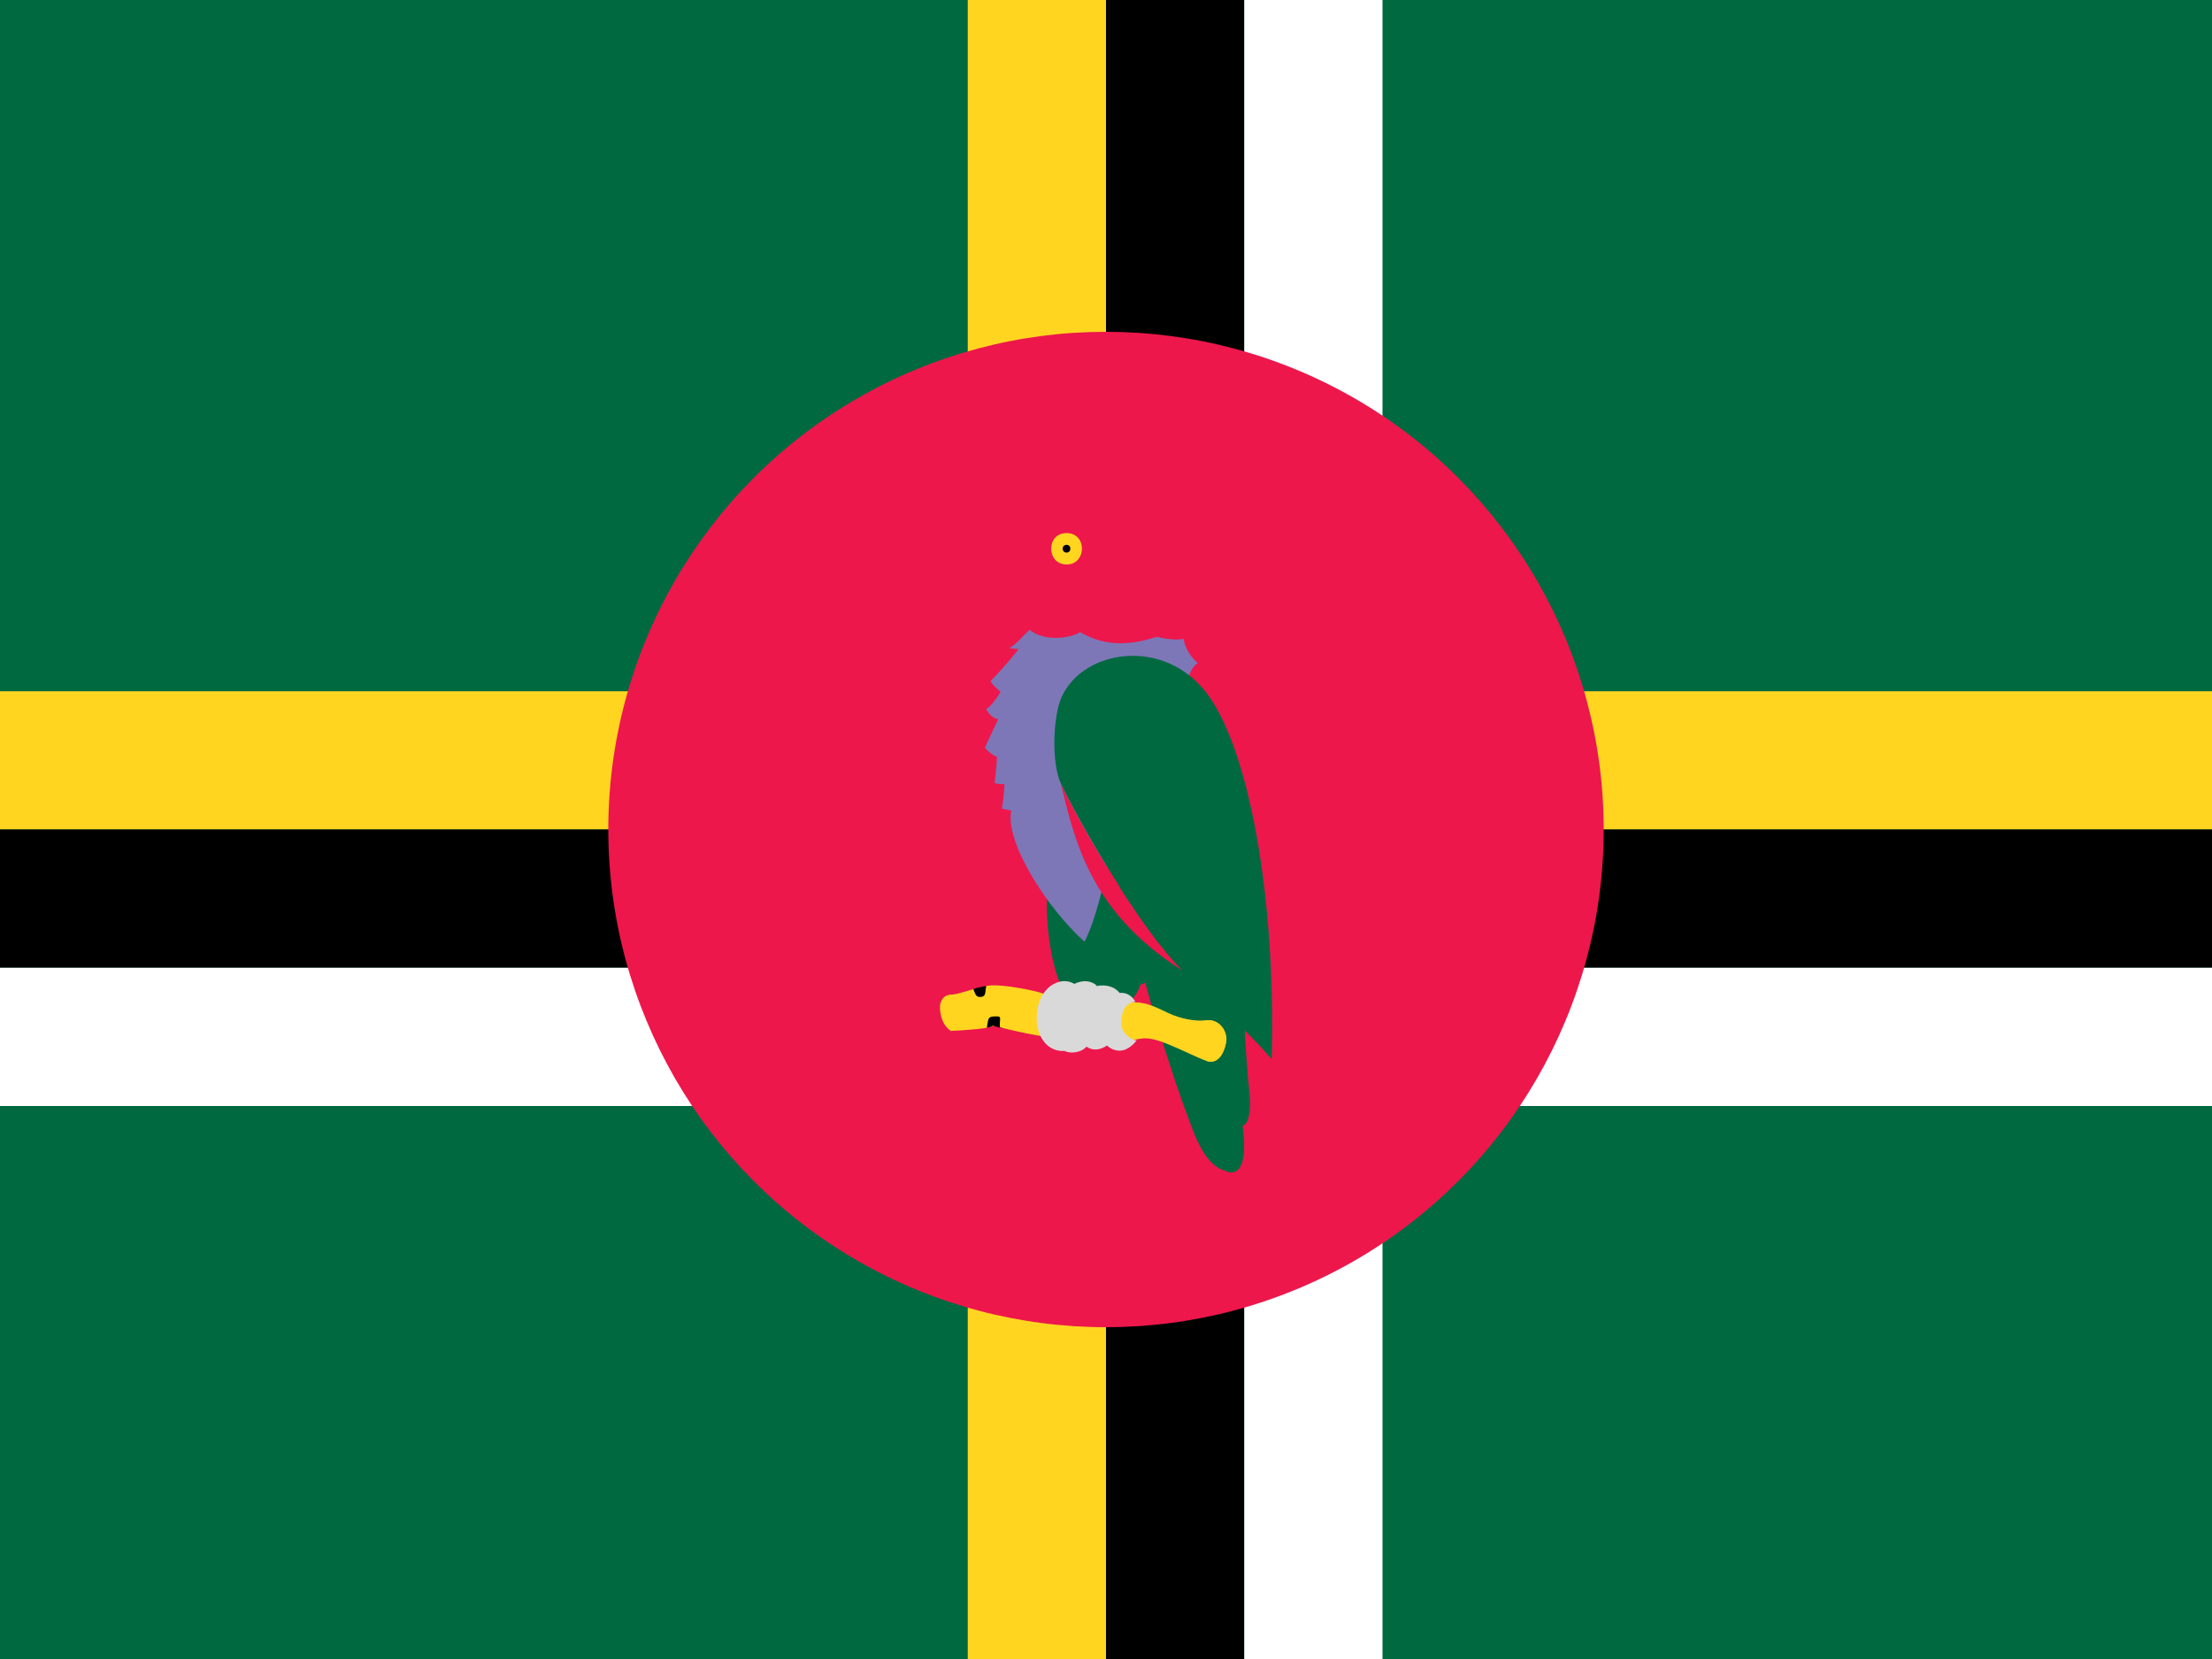 <svg xmlns="http://www.w3.org/2000/svg" viewBox="0 0 16 12" enable-background="new 0 0 16 12"><switch><g><path fill="#006940" d="m0 0h16v12h-16z"/><g><path fill="#ffd520" d="m0 5h16v1h-16z"/><path d="m0 6h16v1h-16z"/><path fill="#fff" d="m0 7h16v1h-16z"/><path fill="#ffd520" d="m7 0h1v12h-1z"/><path d="m8 0h1v12h-1z"/><path fill="#fff" d="m9 0h1v12h-1z"/></g><circle fill="#ed174c" cx="8" cy="6" r="3.6"/><g><path fill="#006940" d="m8.262 7.02c.072.307.263.883.313 1.012.05.127.122.391.284.435.072.039.174.012.129-.324.051-.012.06-.14.051-.231-.012-.089-.039-.423-.045-.691-.006-.269-.737-.688-.732-.201"/><path fill="none" d="m8.727 7.185c-.004.092.086.501.095.556.008.055.037.392.167.404"/><path fill="none" d="m8.981 8.424c-.029.043-.109.05-.159-.051-.051-.101-.156-.46-.197-.678-.042-.219-.135-.617-.171-.787"/><path fill="#006940" d="m7.58 6.43c-.028.2.022.592.118.742l.44.102c.045-.028.096-.096.111-.152.107-.033.191-.117.219-.279-.129-.307-.587-.715-.889-.412"/><path fill="#7d77b7" d="m8.561 4.618c.008.067.051.134.102.177-.033.025-.051.059-.059.084-.185.158-.612 1.266-.621 1.508-.029.13-.088.336-.139.424-.285-.256-.578-.734-.529-.948-.017-.004-.042-.007-.068-.015.005-.019.016-.117.019-.176-.017 0-.047 0-.072-.008.005-.037.017-.143.017-.19-.028-.009-.061-.036-.087-.064.019-.051.07-.149.096-.208-.042-.005-.073-.048-.087-.072.036-.022.083-.087.104-.126-.031-.025-.067-.061-.072-.078.038-.036.152-.162.203-.232-.03 0-.042-.002-.067-.008.042-.018.09-.078.146-.131.097.083.279.068.367.018.16.093.331.106.554.033.042.013.155.029.196.013"/><path fill="#006940" d="m9.198 7.661c.033-1.183-.168-2.263-.477-2.657-.31-.394-.881-.306-1.04.033-.066.143-.076.483-.008.629.117.252.569 1.048.88 1.35.31.301.528.504.646.646"/><path fill="#ffd520" d="m8.731 7.379c-.089.012-.195-.012-.279-.051s-.155-.078-.244-.078c-.091 0-.576-.033-.655-.061-.077-.028-.296-.068-.385-.061-.089.005-.229.066-.285.066s-.084.045-.084.089c0 .045.011.129.079.174.117-.006.286-.017.307-.039.162.044.38.09.515.095.134.007.374.017.463.012s.106-.033.224.005c.117.039.274.123.346.146.074.022.119-.05.135-.129.018-.077-.039-.173-.135-.167"/><path fill="#ffd520" d="m8.731 7.675c.074.022.119-.05.135-.129.018-.077-.039-.173-.135-.167-.068.014-.16.189 0 .296"/><g><path fill="#d9d9d9" d="m7.787 7.128c-.096-.079-.26-.005-.285.184-.021.173.067.297.196.29-.028-.094-.007-.436.089-.474"/><path fill="#d9d9d9" d="m7.933 7.128c-.089-.073-.206-.001-.257.066-.073.095-.068.274-.023.363.046.089.18.056.207.011-.016-.089 0-.385.073-.44"/><path fill="#d9d9d9" d="m8.108 7.196c-.063-.106-.237-.075-.293.003-.056.079-.067.246 0 .33.066.084.14.072.2.028-.017-.078.009-.277.093-.361"/><path fill="#d9d9d9" d="m8.212 7.245c-.062-.106-.178-.061-.224.005-.066.095-.061.313.084.347.072.017.129-.044.15-.072-.056-.005-.111-.067-.111-.117 0-.051.005-.151.101-.162"/></g><path fill="#ffd520" d="m7.715 3.856c-.151 0-.147.227 0 .227.146 0 .15-.227 0-.227"/><path d="m7.715 3.941c-.039 0-.037.056 0 .056.036 0 .037-.056 0-.056"/><g><path fill="#ed174c" d="m8.553 7.02c-.31-.302-.763-1.098-.88-1.35.092.352.184.914.88 1.35"/><path fill="none" d="m8.25 3.94c-.071.101-.134.137-.162.148-.016.045-.066.1-.122.123"/><path fill="none" d="m7.943 4c.034.017.045-.017.051-.039"/><path fill="none" d="m7.709 4.256c.039.011.066-.018.084-.04"/><path fill="none" d="m8.07 3.959c.016-.011.051 0 .072.006"/><path fill="none" d="m7.648 4.459c.064.029.176-.021.218-.055.113.018.285-.025.336-.096.049-.072.133-.047.201-.151"/><path fill="none" d="m8.13 4.518c.071.009.15-.017.184-.059.034-.042.101-.101.196-.092"/><path fill="none" d="m7.365 4.693c.051 0 .068.025.102.051s.122 0 .155.038c.034.038.071.071.117.061"/><path fill="none" d="m7.234 5c.042.008.132-.004.162-.016.041.023.121.045.159.028"/><path fill="none" d="m7.218 5.202c.046 0 .099-.001.136-.026.043.025.135.042.177.021"/><path fill="none" d="m8.05 4.941c-.068.08-.109.218.045.322.097-.037.173-.146.114-.326"/><path fill="none" d="m7.822 4.864c-.013.093.068.199.177.183"/><path fill="none" d="m7.748 5.15c.037.155.192.326.352.113"/><path fill="none" d="m8.141 5.242c.018.08.053.178.156.191.146.019.143-.274.093-.434"/><path fill="none" d="m8.215 4.944c.074.085.25.114.278-.129"/><path fill="none" d="m8.398 5.335c.117.113.44-.05.086-.466"/><path fill="none" d="m7.895 5.448c.104.075.214.13.309-.064"/><path fill="none" d="m7.631 5.477c.125.131.226.151.326.012"/><path fill="none" d="m7.832 5.582c.045.084.108.156.176.189.066.033.113-.014.122-.072.008-.059-.007-.133-.023-.195"/><path fill="none" d="m8.121 5.691c.067.037.218.05.26-.075.075.059.164.104.226.024"/><path fill="none" d="m8.613 5.068c.057.129.168.443.163.551.089.178.111.313.1.413.073.106.112.308.079.402"/><path fill="none" d="m7.209 5.474c.03-.005.086-.021.106-.033.021-.015.033-.003.064.013.031.018.078.006.137-.033"/><path fill="none" d="m7.265 5.672c.033-.003.111-.027.142-.045"/><path fill="none" d="m7.315 5.862c.084-.012.174-.116.246-.084"/><path fill="none" d="m7.552 6.03c.054.017.116-.095.19-.093"/><path fill="none" d="m8.562 5.352c.028.064.05.253.039.298-.012.045.005.056.05.048.045-.01.104-.051.126-.078"/><path fill="none" d="m8.642 5.789c-.03.14-.011.273.018.327s.142.021.217-.084"/><path fill="none" d="m8.1 5.762c-.002.07.062.218.117.276.057.059.132.075.166 0 .033-.076.03-.231-.041-.36"/><path fill="none" d="m8.402 5.906c.042.025.16.027.225.015"/><path fill="none" d="m8.307 6.088c.067.166.213.261.369.045"/><path fill="none" d="m8.03 6.167c.063.061.201.08.293-.048"/><path fill="none" d="m8.165 5.961c-.015.045-.132.146-.255.146"/><path fill="none" d="m8.098 6.413c.122.061.298.055.262-.233"/><path fill="none" d="m7.603 6.373c.061-.045.15-.072.206-.049"/><path fill="none" d="m8.363 6.255c.006.146.095.51.284.677.19.167.446.391.552.67"/><path fill="none" d="m9.201 7.396c-.012-.235-.229-.458-.363-.575-.135-.117-.281-.386-.208-.632.001.106.129.269.225.353.095.084.326.33.337.43"/><path fill="none" d="m8.721 6.141c-.012.067.078.188.178.261.102.071.273.239.277.341"/><path fill="none" d="m8.25 7.121c-.07-.054-.117-.248-.063-.394"/><path fill="none" d="m8.06 6.58c-.067.113-.057.201-.06.26-.003.092.068.159.165.021"/><path fill="none" d="m7.856 6.788c.018.047.039.135.039.181.041-.021.092-.041.125-.051"/><path fill="none" d="m7.895 6.969c.013.025.021.08.021.13"/><path fill="none" d="m7.705 6.669c-.025.084-.042.202.08.276"/><path fill="none" d="m7.865 6.818c-.028.038-.067.092-.067.135.005.051 0 .106.021.146"/><path fill="none" d="m8.08 6.938c-.029.059-.045.133-.04.184"/><path fill="none" d="m7.916 6.632c.008.046.024.103.092.082"/><path fill="none" d="m7.577 6.703c.005.039.025.078.109.084"/></g><path d="m7.04 7.154c.025-.01.073-.019.094-.023-.01.047 0 .076-.038.08-.037.004-.039-.017-.056-.057"/><path d="m7.234 7.432c.043.009.002.007-.051-.014-.012.01-.037.015-.045.016.012-.061.002-.082.061-.082.054-.002.028.011.034.08"/></g></g></switch></svg>